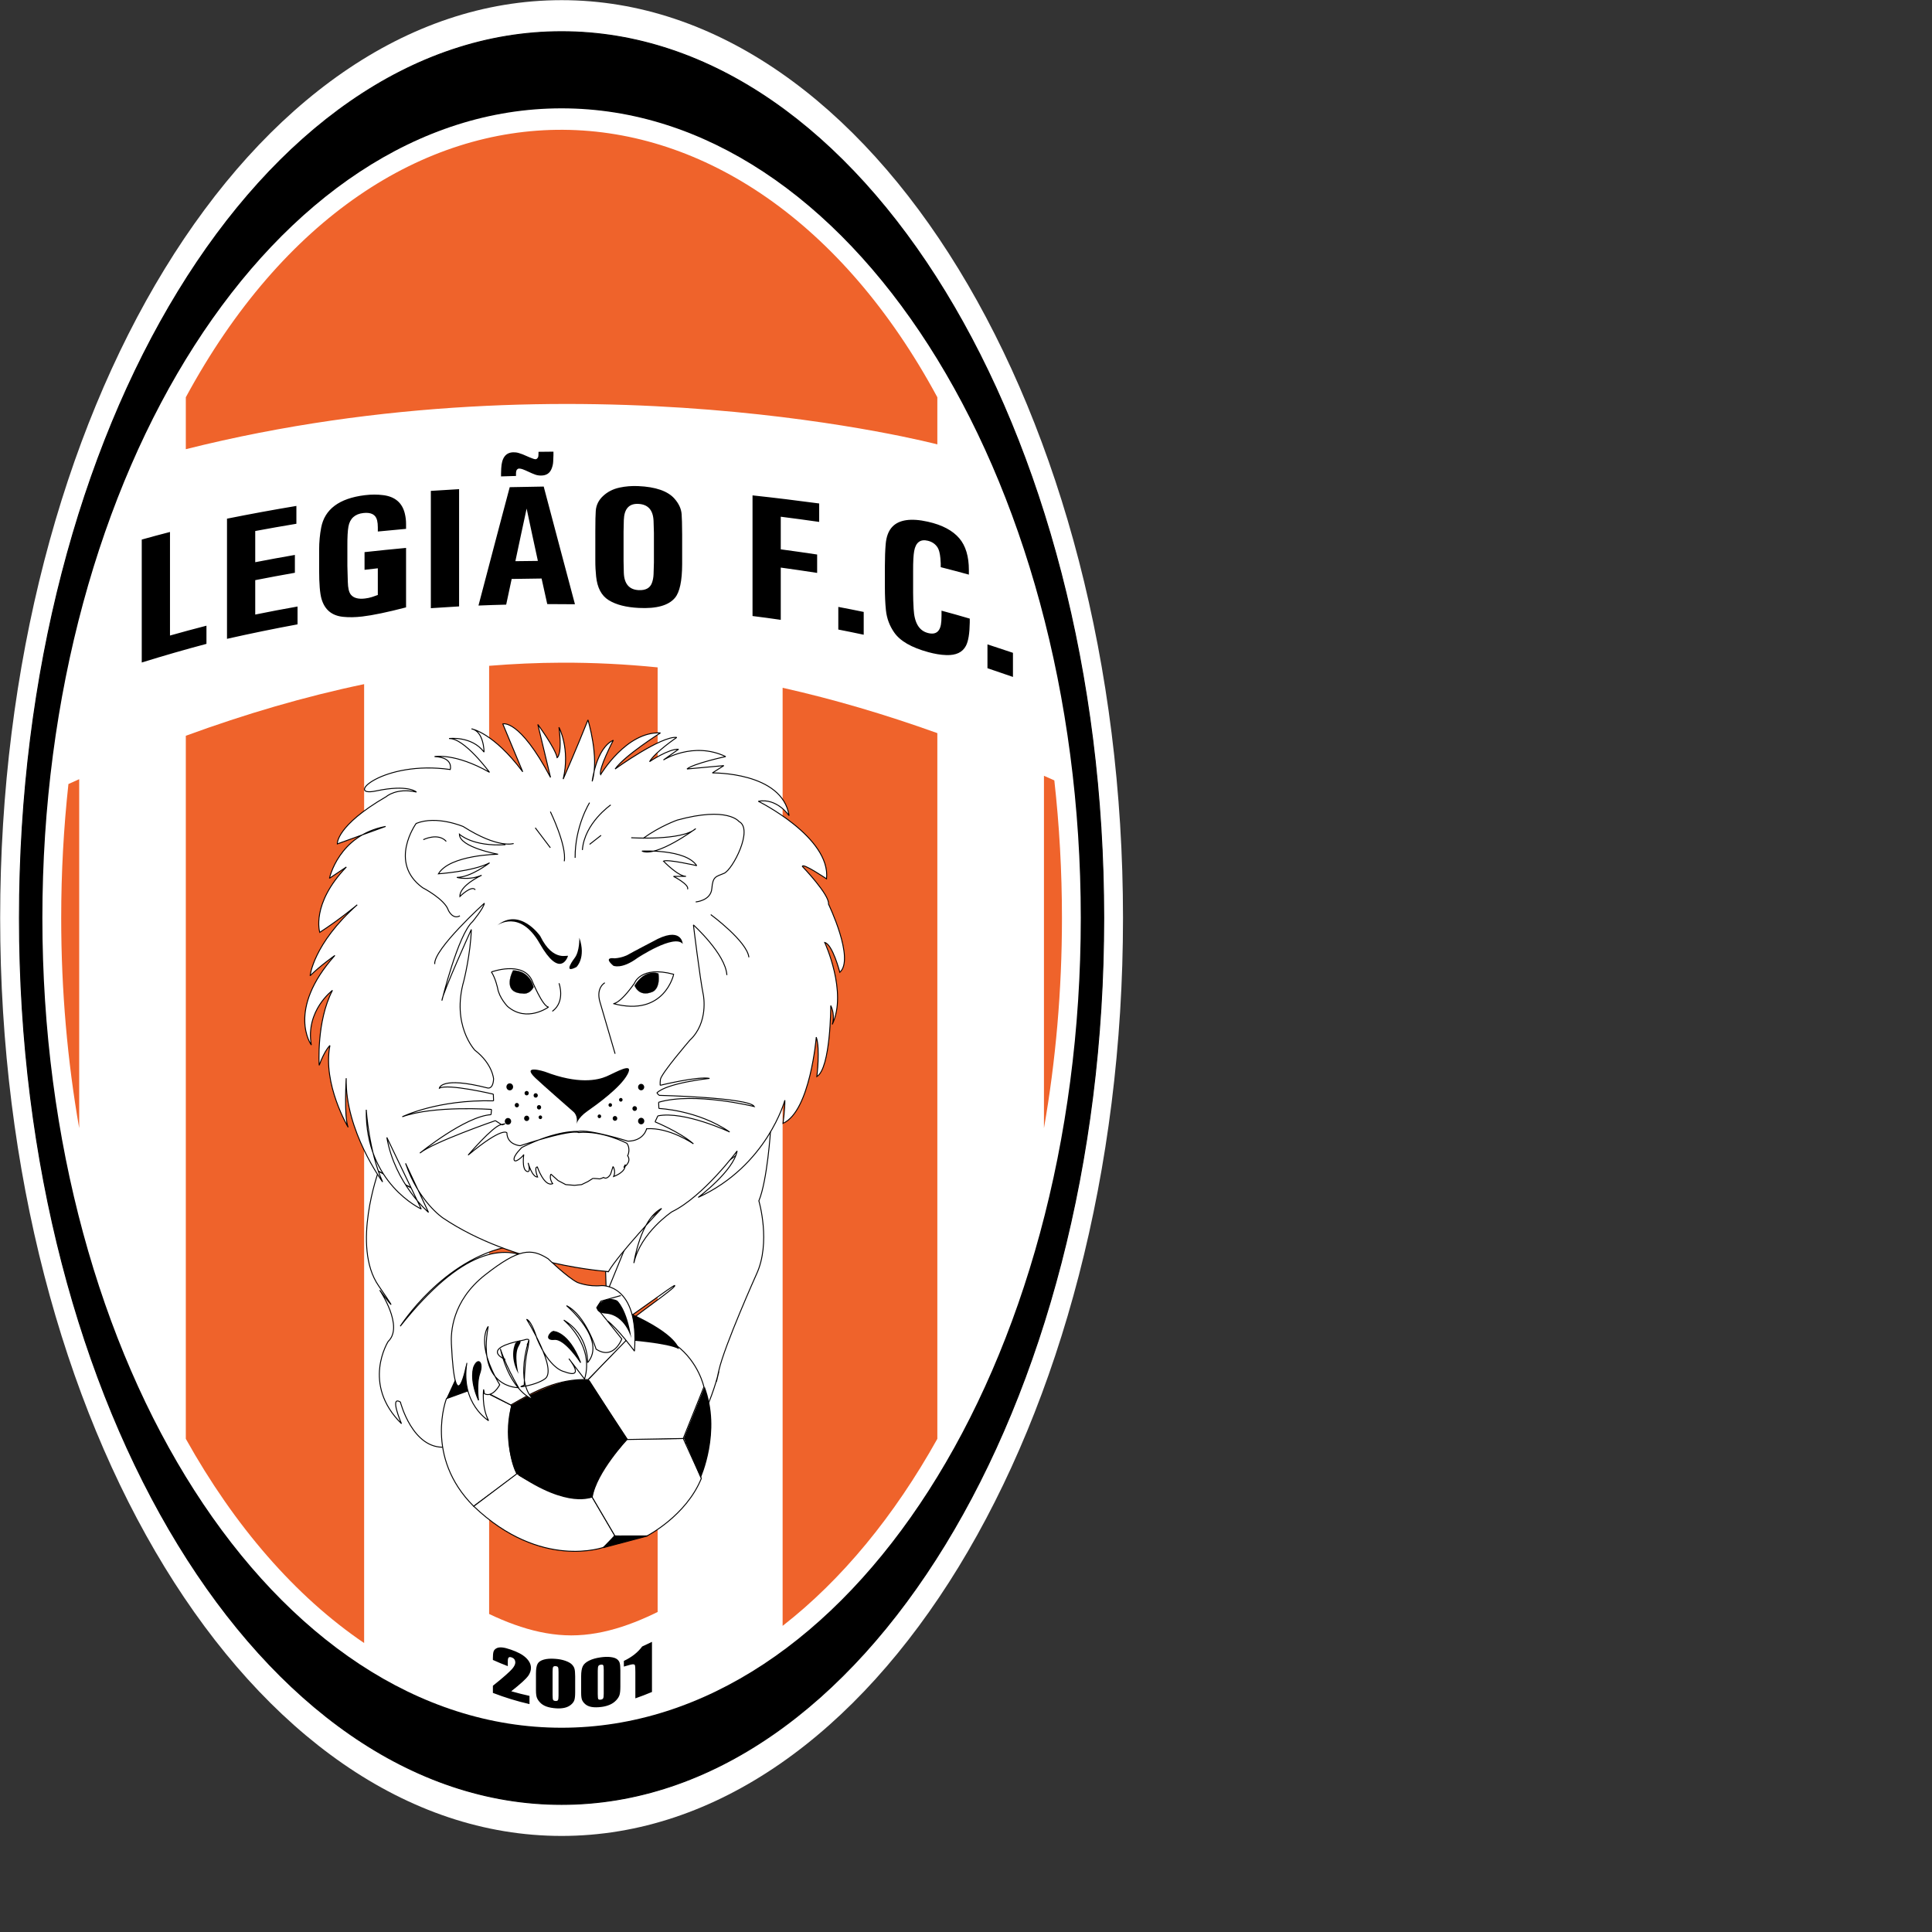 <?xml version="1.0" encoding="UTF-8" standalone="no"?>
<svg
   xmlns:dc="http://purl.org/dc/elements/1.1/"
   xmlns:cc="http://creativecommons.org/ns#"
   xmlns:rdf="http://www.w3.org/1999/02/22-rdf-syntax-ns#"
   xmlns:svg="http://www.w3.org/2000/svg"
   xmlns="http://www.w3.org/2000/svg"
   xmlns:sodipodi="http://sodipodi.sourceforge.net/DTD/sodipodi-0.dtd"
   xmlns:inkscape="http://www.inkscape.org/namespaces/inkscape"
   version="1.1"
   id="Layer_1"
   x="0px"
   y="0px"
   viewBox="0 0 1000 1000"
   xml:space="preserve"
   sodipodi:docname="Legiao F.svg"
   width="1000"
   height="1000"
   inkscape:version="1.0.1 (3bc2e813f5, 2020-09-07)"><rect x="0" y="0" width="1000" height="1000" fill="#333333" stroke="none"/><defs
   id="defs125" /><sodipodi:namedview
   pagecolor="#ffffff"
   bordercolor="#666666"
   borderopacity="1"
   objecttolerance="10"
   gridtolerance="10"
   guidetolerance="10"
   inkscape:pageopacity="0"
   inkscape:pageshadow="2"
   inkscape:window-width="1920"
   inkscape:window-height="1017"
   id="namedview123"
   showgrid="false"
   inkscape:zoom="1.1186869"
   inkscape:cx="306"
   inkscape:cy="396"
   inkscape:window-x="-8"
   inkscape:window-y="-8"
   inkscape:window-maximized="1"
   inkscape:current-layer="Layer_1" />
<g
   id="g1012"
   transform="matrix(2.259,0,0,2.259,-399.763,-420.09)"><g
     id="g120">
	<path
   style="clip-rule:evenodd;fill:#ffffff;fill-rule:evenodd"
   d="m 305.637,186 c 71.033,0 128.637,94.179 128.637,210.312 0,116.133 -57.604,210.312 -128.637,210.312 C 234.604,606.624 177,512.444 177,396.312 177,280.18 234.604,186 305.637,186 Z"
   id="path2" />
	<path
   style="clip-rule:evenodd;fill-rule:evenodd;stroke:#000000;stroke-width:0.216;stroke-miterlimit:2.613"
   d="m 305.637,193.221 c 68.594,0 124.22,90.946 124.22,203.091 0,112.145 -55.627,203.091 -124.22,203.091 -68.594,0 -124.221,-90.946 -124.221,-203.091 0,-112.145 55.627,-203.091 124.221,-203.091 z"
   id="path4" />
	<path
   style="clip-rule:evenodd;fill:#ffffff;fill-rule:evenodd"
   d="m 305.637,210.787 c 65.689,0 118.963,83.079 118.963,185.524 0,102.445 -53.274,185.524 -118.963,185.524 -65.69,0 -118.963,-83.079 -118.963,-185.524 0,-102.445 53.274,-185.524 118.963,-185.524 z"
   id="path6" />
	<path
   style="clip-rule:evenodd;fill:#ef632b;fill-rule:evenodd"
   d="m 418.539,364.773 c 1.147,10.242 1.748,20.78 1.748,31.539 0,16.67 -1.441,32.808 -4.123,48.138 v -80.73 c 0.792,0.349 1.584,0.699 2.375,1.053 z"
   id="path8" />
	<path
   style="clip-rule:evenodd;fill:#ef632b;fill-rule:evenodd"
   d="m 195.11,444.45 c -2.683,-15.328 -4.123,-31.467 -4.123,-48.138 0,-10.467 0.569,-20.725 1.656,-30.705 0.822,-0.374 1.644,-0.744 2.467,-1.111 z"
   id="path10" />
	<path
   style="clip-rule:evenodd;fill:#ef632b;fill-rule:evenodd"
   d="m 391.735,353.944 v 161.69 c -9.873,17.695 -21.908,32.323 -35.451,42.859 V 343.555 c 11.819,2.648 23.635,6.149 35.451,10.389 z"
   id="path12" />
	<path
   style="clip-rule:evenodd;fill:#ef632b;fill-rule:evenodd"
   d="M 260.396,562.426 C 244.641,551.743 230.71,535.65 219.539,515.634 V 354.547 c 13.617,-4.982 27.234,-8.984 40.857,-11.826 z"
   id="path14" />
	<path
   style="clip-rule:evenodd;fill:#ef632b;fill-rule:evenodd"
   d="m 327.646,338.879 v 234.846 c -7.123,2.186 -14.48,3.331 -22.008,3.331 -5.64,0 -11.182,-0.648 -16.603,-1.89 V 338.52 c 5.525,-0.455 11.05,-0.698 16.579,-0.719 7.347,-0.027 14.69,0.341 22.032,1.078 z"
   id="path16" />
	<path
   d="m 209.442,309.592 c 2.15,-0.604 4.3,-1.182 6.471,-1.74 0,3.958 0,7.911 0,11.868 0,3.953 0,7.911 0,11.863 2.779,-0.797 5.557,-1.526 8.356,-2.255 0,1.391 0,2.776 0,4.161 -4.949,1.312 -9.899,2.745 -14.827,4.271 0,-4.692 0,-9.384 0,-14.081 0,-4.693 0,-9.39 0,-14.087 z m 35.434,-7.707 c 0,1.364 0,2.724 0,4.088 -3.144,0.526 -6.288,1.068 -9.431,1.661 0,2.385 0,4.765 0,7.145 3.022,-0.599 6.044,-1.13 9.086,-1.667 0,1.364 0,2.729 0,4.088 -3.042,0.542 -6.064,1.089 -9.086,1.692 0,2.63 0,5.26 0,7.884 3.225,-0.666 6.449,-1.265 9.695,-1.843 0,1.364 0,2.728 0,4.088 -5.395,0.995 -10.79,2.104 -16.165,3.317 0,-4.588 0,-9.176 0,-13.764 0,-4.588 0,-9.175 0,-13.768 5.292,-1.062 10.586,-2.036 15.901,-2.921 z m 18.659,4.921 c 0,-0.594 -0.05,-1.133 -0.163,-1.609 -0.313,-1.329 -1.379,-1.888 -3.164,-1.687 -1.906,0.215 -3.076,1.253 -3.408,3.108 -0.175,0.982 -0.254,2.453 -0.243,4.416 0.008,1.536 0,3.073 0,4.604 0.02,1.224 0.073,2.442 0.102,3.661 0.033,1.406 0.258,2.38 0.709,2.927 0.622,0.754 1.685,1.046 3.184,0.874 0.548,-0.062 1.121,-0.172 1.663,-0.349 0.432,-0.141 0.873,-0.307 1.318,-0.463 0,-2.036 0,-4.073 0,-6.114 -1.015,0.115 -2.029,0.234 -3.042,0.349 0,-1.349 0,-2.697 0,-4.052 3.164,-0.359 6.328,-0.666 9.513,-0.968 0,2.271 0,4.546 0,6.812 0,2.271 0,4.541 0,6.811 -4.3,1.125 -7.648,1.813 -10.02,2.093 -1.623,0.193 -3.082,0.212 -4.421,0.073 -2.574,-0.267 -4.202,-1.629 -4.928,-4.103 -0.368,-1.254 -0.548,-3.473 -0.548,-6.629 0,-1.541 0,-3.088 0,-4.634 0,-1.807 0.166,-3.49 0.467,-5.072 0.794,-4.182 4.095,-6.707 9.979,-7.431 1.518,-0.186 2.92,-0.182 4.259,-0.01 2.676,0.344 4.332,1.742 4.929,4.213 0.193,0.8 0.284,1.583 0.284,2.36 0,0.385 0,0.765 0,1.151 -2.17,0.198 -4.32,0.406 -6.47,0.609 0,-0.315 0,-0.628 0,-0.94 z m 18.619,-8.765 c 0,4.478 0,8.958 0,13.436 0,4.478 0,8.952 0,13.43 -2.17,0.135 -4.32,0.266 -6.471,0.406 0,-4.478 0,-8.957 0,-13.436 0,-4.478 0,-8.962 0,-13.44 2.15,-0.135 4.301,-0.266 6.471,-0.396 z m 12.048,20.575 v 0 c -0.426,1.964 -0.852,3.921 -1.258,5.885 -2.13,0.057 -4.239,0.114 -6.349,0.208 1.177,-4.531 2.394,-9.056 3.57,-13.571 1.175,-4.51 2.393,-9.03 3.59,-13.551 2.596,-0.057 5.192,-0.099 7.788,-0.141 1.177,4.489 2.394,8.978 3.57,13.467 1.176,4.488 2.394,8.983 3.59,13.498 -2.13,-0.021 -4.239,-0.026 -6.348,-0.036 -0.446,-1.953 -0.872,-3.906 -1.298,-5.859 v 0 c -2.292,0.033 -4.584,0.059 -6.855,0.1 z m 6.003,-4.134 v -0.006 c -0.447,-1.994 -0.872,-3.994 -1.298,-5.994 -0.426,-1.994 -0.852,-3.994 -1.278,-5.988 v 0 c -0.446,2.01 -0.872,4.021 -1.298,6.03 -0.425,2.005 -0.852,4.01 -1.278,6.015 0,0.005 0,0.005 0,0.005 1.704,-0.021 3.428,-0.042 5.152,-0.062 z m -8.438,-20.044 c 0,-0.38 0.024,-0.76 0.041,-1.145 0.105,-2.406 1.014,-3.643 2.737,-3.698 0.405,-0.012 0.837,0.032 1.278,0.167 0.29,0.089 0.589,0.203 0.893,0.302 0.507,0.229 1.014,0.448 1.541,0.666 0.223,0.089 0.45,0.168 0.67,0.261 0.288,0.121 0.547,0.19 0.71,0.192 0.122,0.002 0.232,-0.014 0.325,-0.104 0.069,-0.066 0.152,-0.143 0.223,-0.234 0.092,-0.118 0.13,-0.291 0.142,-0.495 0.008,-0.151 0,-0.302 0.02,-0.459 0,-0.13 0,-0.265 0,-0.406 1.136,-0.02 2.272,-0.025 3.428,-0.036 0,0.271 0,0.541 0,0.807 -0.02,0.49 -0.042,0.985 -0.061,1.474 -0.022,0.578 -0.164,1.122 -0.366,1.63 -0.405,1.018 -1.176,1.548 -2.373,1.562 -0.466,0.005 -0.936,-0.055 -1.359,-0.208 -0.267,-0.096 -0.527,-0.208 -0.791,-0.312 -0.487,-0.219 -0.973,-0.443 -1.46,-0.662 -0.244,-0.094 -0.46,-0.198 -0.69,-0.276 -0.278,-0.094 -0.548,-0.138 -0.73,-0.14 -0.142,-0.002 -0.25,0.021 -0.345,0.083 -0.088,0.058 -0.162,0.136 -0.223,0.198 -0.081,0.141 -0.131,0.306 -0.162,0.494 -0.029,0.181 -0.021,0.36 -0.021,0.537 0,0.131 0,0.255 0,0.38 -1.156,0.031 -2.291,0.068 -3.427,0.104 0,-0.224 0,-0.453 0,-0.682 z m 21.601,13.175 c 0,-2.26 0.041,-3.791 0.101,-4.609 0.101,-1.353 0.679,-2.465 1.663,-3.385 1.023,-0.955 2.272,-1.61 3.793,-1.937 1.358,-0.292 2.779,-0.405 4.239,-0.344 4.036,0.168 6.815,1.151 8.336,2.874 0.993,1.126 1.545,2.302 1.642,3.541 0.065,0.833 0.112,2.381 0.122,4.672 0.01,2.275 0.007,4.547 0,6.817 -0.012,3.812 -0.56,6.381 -1.623,7.671 -1.471,1.786 -4.259,2.549 -8.315,2.343 -2.9,-0.147 -5.195,-0.722 -6.896,-1.781 -1.684,-1.049 -2.613,-2.856 -2.88,-5.432 -0.118,-1.138 -0.19,-2.369 -0.183,-3.682 0.013,-2.248 10e-4,-4.498 10e-4,-6.748 z m 6.47,6.906 c 0.02,0.895 0.03,1.802 0.061,2.697 0.089,2.541 1.257,3.87 3.427,3.963 1.581,0.068 2.574,-0.485 3.002,-1.63 0.221,-0.59 0.357,-1.266 0.385,-2.026 0.033,-0.895 0.041,-1.796 0.081,-2.697 0,-2.25 0,-4.494 0,-6.744 -0.04,-0.906 -0.05,-1.808 -0.081,-2.713 -0.09,-2.552 -1.278,-3.854 -3.509,-3.953 -2.11,-0.093 -3.216,1.13 -3.305,3.687 -0.031,0.901 -0.041,1.797 -0.061,2.692 0,2.244 0,4.484 0,6.724 z m 44.823,-13.197 c 0,1.412 0,2.817 0,4.224 -2.941,-0.417 -5.882,-0.823 -8.803,-1.188 0,2.494 0,4.984 0,7.473 2.779,0.365 5.558,0.776 8.336,1.188 0,1.401 0,2.807 0,4.213 -2.779,-0.422 -5.557,-0.849 -8.336,-1.219 0,1.994 0,3.994 0,5.989 0,1.995 0,3.989 0,5.983 -2.17,-0.312 -4.319,-0.614 -6.469,-0.875 0,-4.609 0,-9.212 0,-13.821 0,-4.603 0,-9.212 0,-13.821 5.09,0.547 10.181,1.167 15.272,1.854 z m 10.202,24.851 c 0,1.744 0,3.484 0,5.223 -1.947,-0.412 -3.894,-0.818 -5.821,-1.188 0,-1.729 0,-3.452 0,-5.187 1.927,0.361 3.874,0.75 5.821,1.152 z m 24.298,2.478 c -0.041,2.463 -0.32,4.215 -0.872,5.275 -0.785,1.507 -2.271,2.199 -4.462,2.135 -1.358,-0.039 -2.731,-0.283 -4.158,-0.672 -3.887,-1.058 -6.465,-2.552 -7.828,-4.52 -1.049,-1.515 -1.686,-3.187 -1.886,-5.067 -0.164,-1.541 -0.243,-3.323 -0.243,-5.354 0,-1.568 0,-3.141 0,-4.708 0,-1.988 0.067,-3.671 0.182,-5.061 0.148,-1.791 0.664,-3.133 1.562,-4.057 1.516,-1.56 4.209,-1.996 8.113,-1.12 3.295,0.738 5.683,2.024 7.199,3.801 1.464,1.716 2.191,4.161 2.191,7.26 0,0.355 0,0.713 0,1.062 -2.15,-0.598 -4.3,-1.156 -6.449,-1.708 0,-0.287 0,-0.578 0,-0.865 -0.041,-0.406 -0.045,-0.809 -0.081,-1.203 -0.105,-1.131 -0.324,-1.943 -0.629,-2.426 -0.486,-0.771 -1.212,-1.304 -2.231,-1.558 -1.719,-0.428 -2.786,0.374 -3.144,2.36 -0.169,0.936 -0.254,2.457 -0.243,4.572 0.008,1.655 0.012,3.307 0,4.957 -0.008,1.156 0.048,2.41 0.121,3.76 0.17,3.134 1.227,4.931 3.224,5.473 1.937,0.525 2.986,-0.358 3.124,-2.76 0.023,-0.421 0.02,-0.833 0.04,-1.249 0,-0.365 0,-0.729 0,-1.094 2.15,0.578 4.3,1.177 6.47,1.822 0,0.321 0,0.633 0,0.945 z m 9.898,6.89 c 0,1.843 0,3.687 0,5.525 -1.948,-0.672 -3.895,-1.338 -5.841,-1.999 0,-1.823 0,-3.641 0,-5.463 1.946,0.645 3.893,1.291 5.841,1.937 z"
   id="path18" />
	<path
   style="clip-rule:evenodd;fill:#ffffff;fill-rule:evenodd;stroke:#000000;stroke-width:0.216;stroke-miterlimit:2.613"
   d="m 263.692,454.34 c 0,0 -6.228,17.166 0.002,26.202 6.23,9.036 0.278,1.037 0.278,1.037 0,0 5.596,8.298 1.934,11.744 0,0 -6.173,9.744 3.048,18.845 0,0 -2.835,-6.563 -0.251,-4.956 0,0 2.769,10.864 10.231,10.329 0,0 10.599,-33.472 28.731,-31.275 0,0 -10.602,-32.279 -38.991,3.571 0,0 9.88,-15.478 25.191,-18.33 15.311,-2.852 1.105,-1.419 1.105,-1.419 z"
   id="path20" />
	
		<line
   style="fill:none;stroke:#000000;stroke-width:0.216;stroke-miterlimit:2.613"
   x1="294.97"
   y1="470.088"
   x2="263.692"
   y2="454.34"
   id="line22" />
	<path
   style="clip-rule:evenodd;fill:#ffffff;fill-rule:evenodd;stroke:#000000;stroke-width:0.216;stroke-miterlimit:2.613"
   d="m 353.524,444.959 c 0,0 -0.742,11.496 -2.684,16.153 0,0 2.833,9.532 -0.555,16.819 0,0 -7.31,16.301 -8.599,21.994 -1.289,5.693 0,0.259 0,0.259 0,0 -3.745,16.43 -12.76,20.7 0,0 4.571,-14.019 -7.695,-31.946 -0.357,-0.522 10.721,-7.904 10.334,-8.435 -0.177,-0.243 -10.838,7.767 -11.022,7.522 -1.361,-1.809 -2.905,-3.667 -4.654,-5.567 l -0.317,-9.949 z"
   id="path24" />
	<path
   style="fill:none;stroke:#000000;stroke-width:0.216;stroke-miterlimit:2.613"
   d="m 315.89,482.459 5.964,-14.619 7.767,-7.892 m -10e-4,0 c 0,0 5.409,-3.105 7.628,-4.528 2.219,-1.423 7.074,-4.657 7.074,-4.657 m 0,-10e-4 6.619,-4.196 2.583,-1.607"
   id="path26" />
	<path
   style="clip-rule:evenodd;fill:#ffffff;fill-rule:evenodd;stroke:#000000;stroke-width:0.216;stroke-miterlimit:2.613"
   d="m 278.465,465.04 c 0,0 -5.598,-3.726 -8.575,-12.523 l 5.257,11.232 c 0,0 -7.703,-6.542 -9.548,-17.168 l 7.886,16.395 c 0,0 -12.887,-5.871 -12.601,-22.738 0,0 0.602,9.514 3.745,16.537 0,0 -8.625,-11.718 -8.338,-23.766 0,0 -0.542,8.84 0.446,11.247 0,0 -5.9,-9.908 -4.178,-18.743 0,0 -1.193,1.058 -2.462,4.545 0,0 -0.683,-9.998 3.042,-17.178 0,0 -6.23,4.648 -4.84,12.523 0,0 -5.814,-7.956 5.394,-20.522 0,0 -3.324,2.326 -5.673,4.652 0,0 0.694,-7.27 10.797,-16.26 0,0 -3.733,3.161 -8.583,6.322 0,0 -2.073,-6.464 6.092,-14.979 l -3.874,2.589 c 0,0 2.095,-9.866 12.869,-11.883 l -11.071,4.005 c 0,0 -0.38,-4.121 11.226,-10.841 0,0 2.327,-2.083 6.904,-1.041 0,0 -1.881,-1.818 -9.272,-0.254 -7.39,1.563 1.53,-7.098 17.018,-4.91 0,0 0.861,-2.764 -3.594,-2.965 0,0 4.669,-0.888 12.593,3.605 0,0 -5.807,-7.916 -9.275,-7.735 0,0 5.17,-0.674 8.027,3.101 0,0 -0.014,-4.793 -2.884,-5.329 0,0 4.965,0.806 11.743,9.842 l -4.568,-10.965 c 0,0 3.742,-1.303 10.934,12.256 l -2.909,-12.137 c 0,0 3.969,5.388 4.43,7.613 0,0 1.226,-0.622 0.413,-6.963 0,0 2.624,4.899 0.968,11.872 0,0 3.087,-7.032 5.676,-13.559 0,0 2.636,8.528 0.971,14.078 0,0 0.891,-7.611 4.842,-9.423 0,0 -3.454,6.59 -2.908,7.878 0,0 5.906,-9.955 13.702,-9.554 0,0 -8.181,5.149 -10.382,8.263 0,0 10.633,-7.664 14.119,-7.228 0,0 -5.033,3.424 -6.228,5.544 0,0 4.436,-2.979 6.643,-2.839 l -3.463,2.459 c 0,0 6.773,-4.333 14.259,-0.782 0,0 -7.413,1.606 -8.861,2.846 l 8.443,-0.773 -2.63,1.678 c 0,0 16.024,-0.283 17.584,9.799 0,0 -2.745,-4.109 -7.05,-3.305 0,0 16.614,8.231 15.626,17.77 0,0 -5.539,-3.745 -5.539,-2.841 0,0 6.299,6.555 5.987,8.631 0,0 6.053,12.531 2.596,15.636 0,0 -1.662,-6.457 -3.461,-6.841 0,0 5.257,11.358 1.726,18.781 0,0 0.758,-1.961 -0.339,-4.327 0,0 -0.004,14.331 -3.189,16.273 0,0 0.796,-6.394 -0.135,-9.036 0,0 -1.38,16.975 -7.613,19.75 0,0 0.461,-3.46 0.415,-5.295 0,0 -4.064,15.031 -19.85,22.26 0,0 8.076,-6.024 8.917,-10.642 0,0 -7.755,10.454 -14.947,13.941 0,0 -7.189,4.777 -8.715,11.75 0,0 1.431,-9.997 6.366,-12.522 0,0 -9.971,10.586 -12.181,14.459 -0.002,-0.002 -21.595,-1.293 -37.92,-12.265 z"
   id="path28" />
	<path
   style="fill:none;stroke:#000000;stroke-width:0.216;stroke-miterlimit:2.613"
   d="m 303.067,371.938 c 0,0 3.8,7.788 3.184,11.364 m 2.487,-0.783 c -0.054,-7.304 3.32,-12.645 3.32,-12.645 m 4.844,0.519 c 0,0 -6.037,4.169 -6.5,10.327 m -10.795,-5.086 3.459,4.568 m 11.623,-2.836 -2.631,2.063 m -17.406,-0.197 c 0,0 -3.459,1.258 -11.549,-3.883 0,0 -6.097,-2.625 -10.788,-0.711 0,0 -6.449,8.914 1.466,14.711 0,0 5.1,2.625 5.921,5.195 0,0 0.997,2.188 2.638,1.258 m -8.384,-17.446 c 0,0 3.365,-1.681 5.259,0.39 m 13.561,0.759 c -7.563,0.492 -10.553,-2.406 -10.553,-2.406 0,3.008 8.853,4.594 8.853,4.594 0,0 -11.022,0.109 -13.66,4.484 0,0 7.973,-0.547 11.726,-2.516 0,0 -4.28,3.336 -7.504,3.336 0,0 2.756,0.766 5.687,-0.492 0,0 -5.1,2.352 -4.983,4.867 0,0 2.699,-2.677 3.519,-1.53 m 35.735,-11.933 c 0,0 11.633,0.743 14.787,-2.089 0,0 -8.924,6.629 -12.324,5.152 0,0 9.967,-0.547 12.546,3.336 0,0 -6.625,-1.531 -7.621,-1.039 0,0 3.341,3.487 5.159,3.487 m 0,-10e-4 h -2.873 m 0,0 c 0,0 3.752,1.928 3.224,2.966 m 1.877,2.899 c 0,0 3.459,-0.26 3.694,-3.062 0.234,-2.803 0.87,-2.685 2.814,-3.5 1.944,-0.816 6.794,-10.142 3.401,-11.867 0,0 -2.58,-3.5 -14.129,-0.328 0,0 -3.928,1.367 -7.856,4.211 m 15.525,17.445 c 0,0 8.325,6.125 8.736,9.789 m -71.982,1.549 c -0.293,-3.39 11.374,-13.945 11.374,-13.945 -0.117,1.094 -2.697,4.211 -2.697,4.211 -3.342,2.953 -7.035,18.102 -7.035,18.102 0.117,-1.695 6.742,-16.297 6.742,-16.297 -0.176,5.633 -1.7,11.703 -1.7,11.703 -2.931,10.227 2.521,15.969 2.521,15.969 4.045,3.117 4.28,6.563 4.28,6.563 -0.117,2.516 -1.407,2.078 -1.407,2.078 -10.664,-2.733 -11.022,0.055 -11.022,0.055 1.993,-1.094 12.37,1.367 12.37,1.367 m -10e-4,-0.001 0.059,1.531 m 0,0 c -12.898,-0.328 -20.914,3.65 -20.914,3.65 7.227,-2.638 20.445,-1.681 20.445,-1.681 m 0,0 -0.117,1.203 m 0,0 c -5.863,0.328 -16.299,8.805 -16.299,8.805 3.049,-2.516 17.295,-7.438 17.295,-7.438 m 10e-4,0 1.524,0.984 m 0,10e-4 c 0,0 1.642,-0.547 -0.293,-0.055 -1.935,0.492 -7.47,6.964 -7.47,6.964 8.008,-6.654 8.877,-5.104 8.877,-5.104 0.059,2.789 3.048,2.953 3.048,2.953 12.253,-3.992 13.401,-3.013 13.401,-3.013 5.427,-0.497 11.047,2.466 11.047,2.466 0.939,1.367 0.176,2.844 0.176,2.844 0.997,1.477 -0.879,2.68 -0.879,2.68 0,0 0.586,-1.312 0.234,0 -0.352,1.312 -2.554,2.078 -2.554,2.078 0.552,-1.202 -0.143,-2.297 -0.143,-2.297 m 0,0 -0.586,1.805 m 0,-0.001 c -0.88,1.367 -1.583,0.711 -1.583,0.711 0,0 -0.821,0.383 -0.997,0.328 -0.176,-0.055 -1.466,-0.109 -1.466,-0.109 m 10e-4,0 -1.114,0.711 -1.466,0.711 -1.641,0.164 -1.993,-0.164 -1.759,-0.93 -1.642,-1.477 m -10e-4,0 c -0.469,1.039 0.41,2.188 0.41,2.188 -1.935,0.82 -3.518,-3.828 -3.518,-3.828 -0.821,0 0.06,2.319 0.06,2.319 -1.288,0.022 -2.17,-3.248 -2.17,-3.248 0,0 0.788,2.472 -0.352,1.914 -1.14,-0.558 -0.645,-3.828 -0.645,-3.828 -0.26,0.518 -2.11,2.133 -2.228,1.149 -0.117,-0.984 1.818,-2.789 1.818,-2.789 8.091,-4.047 12.849,-3.655 12.849,-3.655 2.471,-0.592 11.423,2.233 11.423,2.233 3.694,-0.055 4.28,-2.844 4.28,-2.844 5.218,-0.383 10.732,3.452 10.732,3.452 -3.045,-2.673 -8.797,-5.038 -8.797,-5.038 m 0,-0.001 0.645,-1.367 m 0,0 c 6.038,-1.203 16.453,3.692 16.453,3.692 -7.349,-5.058 -16.219,-5.387 -16.219,-5.387 m 0.001,-0.001 -0.059,-1.422 m 0,10e-4 c 8.214,-2.422 21.927,0.984 21.927,0.984 -1.173,-2.078 -21.809,-2.57 -21.809,-2.57 m -10e-4,0 -0.528,-0.547 m 0,-0.001 c 2.286,-2.297 12.077,-3.336 12.077,-3.336 -2.58,-0.547 -11.315,1.586 -11.315,1.586 m 0,0.001 v -0.656 l 0.058,-0.711 m 0.001,-10e-4 c 0.293,-1.477 6.742,-8.969 6.742,-8.969 4.338,-4.047 3.107,-10.282 3.107,-10.282 -0.821,-4.047 -2.286,-16.133 -2.286,-16.133 0,0 7.379,6.671 7.666,11.49"
   id="path30" />
	<path
   style="clip-rule:evenodd;fill-rule:evenodd"
   d="m 290.898,397.985 c 0,0 5.179,-3.814 9.735,4.177 4.556,7.991 6.316,3.344 6.464,2.87 0.148,-0.474 -3.326,1.622 -6.355,-4.601 0,0 -4.626,-6.659 -9.844,-2.446 z"
   id="path32" />
	<path
   style="clip-rule:evenodd;fill-rule:evenodd"
   d="m 309.706,400.818 c 0,0 0.104,3.113 -1.077,4.644 0,0 -2.972,3.856 0.416,2.076 -0.001,0 2.257,-2.107 0.661,-6.72 z"
   id="path34" />
	<path
   style="clip-rule:evenodd;fill-rule:evenodd"
   d="m 320.667,404.812 c 0,0 -1.264,0.64 -2.891,0.729 0,0 -2.775,-0.446 -0.287,1.695 0,0 1.883,0.914 5.534,-1.774 0,0 8.4,-5.561 10.378,-3.232 0,0 -0.23,-4.328 -6.923,-0.509 10e-4,10e-4 -4.546,2.362 -5.811,3.091 z"
   id="path36" />
	<path
   style="fill:none;stroke:#000000;stroke-width:0.216;stroke-miterlimit:2.613"
   d="m 289.553,408.665 c 0,0 7.08,-2.588 9.249,1.839 0,0 2.519,6.192 3.858,6.192 0,0 -4.975,3.659 -9.391,-0.124 0,0 -1.899,-1.928 -2.281,-4.16 0,0 -0.478,-2.32 -1.435,-3.747"
   id="path38" />
	<path
   style="clip-rule:evenodd;fill-rule:evenodd"
   d="m 294.528,408.307 c 0,0 -2.781,5.129 2.197,5.286 0,0 1.444,0.388 2.493,-1.423 10e-4,10e-4 -0.671,-3.773 -4.69,-3.863 z"
   id="path40" />
	<path
   d="m 294.541,408.33 c -0.142,0.268 -2.627,5.089 2.185,5.241 h 0.003 l 0.002,10e-4 c 0.004,10e-4 1.424,0.382 2.464,-1.406 -0.036,-0.188 -0.766,-3.741 -4.654,-3.836 z m 2.181,5.286 c -5.011,-0.16 -2.221,-5.304 -2.213,-5.319 l 0.007,-0.012 h 0.014 c 4.037,0.09 4.71,3.87 4.712,3.881 l 0.002,0.008 -0.004,0.007 c -1.042,1.795 -2.466,1.448 -2.518,1.435 z"
   id="path42" />
	<path
   style="fill:none;stroke:#000000;stroke-width:0.216;stroke-miterlimit:2.613"
   d="m 305.052,411.253 c 0,0 1.531,4.194 -1.531,6.425 m 12.027,-6.534 c 0,0 -2.077,1.09 -1.121,4.392 m 10e-4,0 3.473,11.871 m -0.417,-11.496 c 0,0 1.358,0.277 4.843,-4.645 0,0 1.403,-4.113 8.998,-2.064 0,10e-4 -2.078,9.851 -13.841,6.709"
   id="path44" />
	<path
   style="clip-rule:evenodd;fill-rule:evenodd"
   d="m 322.369,411.788 c 0,0 0.956,2.766 4.112,1.42 0,0 1.819,-0.617 1.341,-4.186 0,-10e-4 -2.965,-1.25 -5.453,2.766 z"
   id="path46" />
	<path
   d="m 322.394,411.791 c 0.065,0.177 1.05,2.689 4.079,1.396 h 10e-4 c 0.005,-0.002 1.797,-0.609 1.328,-4.149 -0.206,-0.081 -3.02,-1.094 -5.408,2.753 z m 4.096,1.437 c -3.178,1.356 -4.139,-1.425 -4.142,-1.433 l -0.003,-0.01 0.006,-0.009 c 2.498,-4.032 5.472,-2.779 5.48,-2.776 l 0.012,0.005 0.002,0.013 c 0.476,3.562 -1.324,4.199 -1.355,4.21 z"
   id="path48" />
	<path
   style="clip-rule:evenodd;fill-rule:evenodd"
   d="m 299.631,432.961 c 1.574,1.505 8.718,7.745 8.718,7.745 0,0 1.144,0.859 0.694,2.838 0,0 0.275,-1.416 2.49,-2.968 2.216,-1.552 7.583,-5.405 9.21,-8.44 1.626,-3.034 -2.712,-0.448 -4.784,0.446 -2.072,0.894 -6.506,1.874 -14.16,-1.071 0,0 -5.549,-1.785 -2.168,1.45 z"
   id="path50" />
	<path
   style="clip-rule:evenodd;fill-rule:evenodd"
   d="m 294.528,434.991 c 0,0.444 -0.343,0.803 -0.765,0.803 -0.423,0 -0.765,-0.36 -0.765,-0.803 0,-0.444 0.342,-0.803 0.765,-0.803 0.422,0 0.765,0.359 0.765,0.803 z"
   id="path52" />
	<path
   style="clip-rule:evenodd;fill-rule:evenodd"
   d="m 298.122,436.438 c 0,0.28 -0.217,0.507 -0.484,0.507 -0.267,0 -0.484,-0.227 -0.484,-0.507 0,-0.28 0.217,-0.508 0.484,-0.508 0.268,0 0.484,0.227 0.484,0.508 z"
   id="path54" />
	<path
   style="clip-rule:evenodd;fill-rule:evenodd"
   d="m 300.194,436.956 c 0,0.28 -0.217,0.508 -0.484,0.508 -0.267,0 -0.484,-0.227 -0.484,-0.508 0,-0.28 0.217,-0.507 0.484,-0.507 0.268,0 0.484,0.227 0.484,0.507 z"
   id="path56" />
	<path
   style="clip-rule:evenodd;fill-rule:evenodd"
   d="m 300.956,439.674 c 0,0.28 -0.217,0.507 -0.484,0.507 -0.267,0 -0.484,-0.227 -0.484,-0.507 0,-0.281 0.217,-0.508 0.484,-0.508 0.267,0 0.484,0.227 0.484,0.508 z"
   id="path58" />
	<path
   style="clip-rule:evenodd;fill-rule:evenodd"
   d="m 295.873,439.185 c 0,0.28 -0.217,0.508 -0.484,0.508 -0.267,0 -0.484,-0.227 -0.484,-0.508 0,-0.28 0.217,-0.507 0.484,-0.507 0.267,0 0.484,0.227 0.484,0.507 z"
   id="path60" />
	<path
   style="clip-rule:evenodd;fill-rule:evenodd"
   d="m 294.082,442.889 c 0,0.421 -0.325,0.761 -0.726,0.761 -0.401,0 -0.725,-0.341 -0.725,-0.761 0,-0.42 0.325,-0.761 0.725,-0.761 0.401,0 0.726,0.341 0.726,0.761 z"
   id="path62" />
	<path
   style="clip-rule:evenodd;fill-rule:evenodd"
   d="m 298.229,442.207 c 0,0.342 -0.264,0.619 -0.59,0.619 -0.325,0 -0.589,-0.277 -0.589,-0.619 0,-0.342 0.264,-0.619 0.589,-0.619 0.326,10e-4 0.59,0.278 0.59,0.619 z"
   id="path64" />
	<path
   style="clip-rule:evenodd;fill-rule:evenodd"
   d="m 301.183,441.962 c 0,0.235 -0.181,0.425 -0.405,0.425 -0.224,0 -0.405,-0.19 -0.405,-0.425 0,-0.235 0.182,-0.425 0.405,-0.425 0.224,0 0.405,0.19 0.405,0.425 z"
   id="path66" />
	<path
   style="clip-rule:evenodd;fill-rule:evenodd"
   d="m 314.707,441.739 c 0,0.235 -0.181,0.425 -0.405,0.425 -0.224,0 -0.405,-0.19 -0.405,-0.425 0,-0.235 0.182,-0.425 0.405,-0.425 0.224,0 0.405,0.19 0.405,0.425 z"
   id="path68" />
	<path
   style="clip-rule:evenodd;fill-rule:evenodd"
   d="m 317.197,439.152 c 0,0.235 -0.181,0.425 -0.405,0.425 -0.224,0 -0.405,-0.19 -0.405,-0.425 0,-0.235 0.181,-0.426 0.405,-0.426 0.224,10e-4 0.405,0.191 0.405,0.426 z"
   id="path70" />
	<path
   style="clip-rule:evenodd;fill-rule:evenodd"
   d="m 319.617,437.957 c 0,0.235 -0.181,0.425 -0.405,0.425 -0.224,0 -0.405,-0.19 -0.405,-0.425 0,-0.235 0.181,-0.425 0.405,-0.425 0.224,-10e-4 0.405,0.19 0.405,0.425 z"
   id="path72" />
	<path
   style="clip-rule:evenodd;fill-rule:evenodd"
   d="m 324.569,435.044 c 0,0.407 -0.314,0.736 -0.701,0.736 -0.388,0 -0.701,-0.329 -0.701,-0.736 0,-0.406 0.314,-0.736 0.701,-0.736 0.387,0 0.701,0.33 0.701,0.736 z"
   id="path74" />
	<path
   style="clip-rule:evenodd;fill-rule:evenodd"
   d="m 322.917,439.959 c 0,0.305 -0.236,0.552 -0.526,0.552 -0.291,0 -0.526,-0.247 -0.526,-0.552 0,-0.305 0.236,-0.552 0.526,-0.552 0.291,0 0.526,0.247 0.526,0.552 z"
   id="path76" />
	<path
   style="clip-rule:evenodd;fill-rule:evenodd"
   d="m 318.398,442.22 c 0,0.305 -0.236,0.552 -0.526,0.552 -0.29,0 -0.526,-0.247 -0.526,-0.552 0,-0.305 0.236,-0.552 0.526,-0.552 0.291,0 0.526,0.247 0.526,0.552 z"
   id="path78" />
	<path
   style="clip-rule:evenodd;fill-rule:evenodd"
   d="m 324.588,442.827 c 0,0.412 -0.319,0.747 -0.712,0.747 -0.393,0 -0.712,-0.334 -0.712,-0.747 0,-0.413 0.319,-0.747 0.712,-0.747 0.393,0 0.712,0.334 0.712,0.747 z"
   id="path80" />
	<polygon
   style="clip-rule:evenodd;fill-rule:evenodd"
   points="286.378,503.976 288.369,498.394 284.35,495.363 279.225,506.438 "
   id="polygon82" />
	<path
   style="clip-rule:evenodd;fill:#ffffff;fill-rule:evenodd;stroke:#000000;stroke-width:0.216;stroke-miterlimit:2.613"
   d="m 285.489,531.081 9.949,-7.341 c 0,0 -3.183,-5.369 -1.257,-15.765 l -8.071,-4.024 -6.855,2.481 c 0,0 -5.138,13.275 6.234,24.649 z"
   id="path84" />
	<path
   style="clip-rule:evenodd;fill:#ffffff;fill-rule:evenodd;stroke:#000000;stroke-width:0.216;stroke-miterlimit:2.613"
   d="m 312.66,529.015 5.173,8.799 -2.465,2.647 c 0,0 -14.426,5.364 -29.861,-9.366 l 9.861,-7.43 c 0,-10e-4 9.719,6.308 17.292,5.35 z"
   id="path86" />
	<path
   style="clip-rule:evenodd;fill:#ffffff;fill-rule:evenodd;stroke:#000000;stroke-width:0.216;stroke-miterlimit:2.613"
   d="m 337.668,524.689 -4.158,-9.128 -12.81,0.135 c 0,0 -7.183,7.675 -8.041,13.319 l 5.208,8.878 7.347,-0.009 c 10e-4,-10e-4 8.962,-4.577 12.454,-13.195 z"
   id="path88" />
	<path
   style="clip-rule:evenodd;fill-rule:evenodd"
   d="m 338.415,503.651 -4.767,11.86 3.863,9.127 c 0,10e-4 4.834,-10.673 0.904,-20.987 z"
   id="path90" />
	<path
   style="clip-rule:evenodd;fill:#ffffff;fill-rule:evenodd;stroke:#000000;stroke-width:0.216;stroke-miterlimit:2.613"
   d="m 319.995,493.372 -8.297,8.743 9.032,13.678 12.781,-0.233 4.737,-11.81 c 0,0 -1.189,-5.68 -6.316,-9.533 -0.001,0.001 -10.87,-2.15 -11.937,-0.845 z"
   id="path92" />
	<path
   style="clip-rule:evenodd;fill-rule:evenodd"
   d="m 321.289,486.816 -3.123,1.736 2.204,4.436 c 0,0 9.811,0.703 12.16,2.105 -10e-4,0 -0.143,-3.266 -11.241,-8.277 z"
   id="path94" />
	<path
   style="clip-rule:evenodd;fill-rule:evenodd"
   d="m 294.134,507.957 c 0,0 11.593,-7.223 17.898,-5.732 l 8.698,13.568 c 0,0 -6.954,6.919 -8.07,13.222 0,0 -5.489,2.809 -17.292,-5.35 0,-10e-4 -3.618,-7.096 -1.234,-15.708 z"
   id="path96" />
	<polygon
   style="clip-rule:evenodd;fill-rule:evenodd;stroke:#000000;stroke-width:0.216;stroke-miterlimit:2.613"
   points="315.249,540.493 317.884,537.884 322.918,537.973 325.35,537.882 315.281,540.559 "
   id="polygon98" />
	<path
   style="clip-rule:evenodd;fill:#ffffff;fill-rule:evenodd;stroke:#000000;stroke-width:0.216;stroke-miterlimit:2.613"
   d="m 311.697,502.067 8.722,-8.964 c -1.454,-3.392 -2.908,-7.026 -4.361,-10.418 -12.679,1.696 -21.966,7.268 -28.588,15.263 l -0.969,6.057 c 2.503,1.292 5.007,2.584 7.51,3.876 5.411,-3.149 10.821,-6.056 17.686,-5.814 z"
   id="path100" />
	<path
   style="clip-rule:evenodd;fill:#ffffff;fill-rule:evenodd;stroke:#000000;stroke-width:0.216;stroke-miterlimit:2.613"
   d="m 280.387,493.82 c -0.111,-2.347 0,-9.68 7.739,-15.751 7.739,-6.07 10.553,-6.153 14.423,-3.692 0,0 4.313,4.192 6.684,5.414 0,0 2.55,1.066 5.541,0.738 0,0 8.707,-0.574 7.563,15.013 0,0 -3.724,-5.062 -6.303,-7.043 l 3.401,4.254 c 0,0 -1.845,4.988 -5.892,2.33 0,0 -2.376,-7.745 -6.773,-9.959 0,0 9.318,7.814 4.835,13.054 0,0 0.306,-6.305 -5.459,-9.748 0,0 7.105,5.784 4.758,13.511 l -3.592,-4.663 c 0,0 4.031,4.909 -1.157,2.94 0,0 -3.254,-0.575 -6.156,-7.548 0,0 -1.133,-3.938 -2.37,-4.429 0,0 7.294,11.731 4.128,13.7 0,0 -1.21,0.933 -3.991,1.533 -2.781,0.6 -0.692,-0.132 -0.692,-0.132 0.2,-8.121 0.989,-7.66 1.044,-10.18 0,0 -3.181,9.114 1,13.456 0,0 -5.132,-1.588 -7.506,-11.597 0,0 1.086,3.639 4.165,8.889 0,0 -9.586,0.246 -6.948,-14.028 0,0 -3.104,3.729 2.638,13.372 0,0 -1.583,3.035 -3.518,2.051 l -0.176,-0.984 c 0,0 -0.52,3.931 1.136,7.158 0,0 -6.462,-3.919 -4.986,-13.168 10e-4,-10e-4 -2.645,14.254 -3.536,-4.491 z"
   id="path102" />
	<path
   style="clip-rule:evenodd;fill-rule:evenodd;stroke:#000000;stroke-width:0.216;stroke-miterlimit:2.613"
   d="m 285.549,499.088 c 0,0 -1.162,2.734 1.061,7.732 0,0 -0.556,-3.772 0.303,-6.223 0.86,-2.452 -0.404,-3.725 -1.364,-1.509 z"
   id="path104" />
	<path
   style="clip-rule:evenodd;fill-rule:evenodd;stroke:#000000;stroke-width:0.216;stroke-miterlimit:2.613"
   d="m 303.694,491.025 c 0,0 3.487,-0.094 6.317,7.166 0,0 -3.588,-5.563 -6.014,-5.327 -2.426,0.236 -0.96,-1.65 -0.303,-1.839 z"
   id="path106" />
	<path
   style="clip-rule:evenodd;fill-rule:evenodd"
   d="m 295.062,493.707 c 0,0 -1.551,2.879 0.702,7.037 0,0 -1.113,-4.368 0.047,-6.328 1.161,-1.96 -0.375,-1.209 -0.749,-0.709 z"
   id="path108" />
	<path
   style="clip-rule:evenodd;fill-rule:evenodd"
   d="m 318.386,483.967 c 0,0 2.224,1.839 3.235,8.627 0,0 -1.365,-5.327 -5.863,-5.657 -4.498,-0.33 -0.556,-4.573 2.628,-2.97 z"
   id="path110" />
	<path
   style="fill:none;stroke:#000000;stroke-width:0.216;stroke-miterlimit:2.613"
   d="m 316.033,488.499 -2.354,-2.902 0.974,-1.515 4.546,-1.272 m -26.429,14.659 c 0,0 -6.246,-2.471 4.286,-4.482 0,0 1.948,-0.787 0.649,1.151"
   id="path112" />
	<path
   style="clip-rule:evenodd;fill:#ffffff;fill-rule:evenodd"
   d="m 284.684,553.54 c 7.726,4.223 15.424,7.136 23.183,7.136 7.757,-0.002 15.461,-2.917 23.193,-7.136 0,3.658 0,7.317 0,10.969 0,3.652 0,7.311 0,10.961 -7.732,2.402 -15.457,4.06 -23.193,4.058 -7.736,-0.002 -15.457,-1.658 -23.183,-4.058 0,-3.65 0,-7.309 0,-10.961 0,-3.652 0,-7.311 0,-10.969 z"
   id="path114" />
	<path
   d="m 298.285,574.535 c 0,0.63 0,1.257 0,1.884 -2.797,-0.64 -5.592,-1.489 -8.386,-2.567 0,-0.544 0,-1.09 0,-1.634 1.242,-0.992 2.239,-1.815 2.968,-2.471 0.742,-0.662 1.228,-1.137 1.465,-1.418 0.466,-0.556 0.699,-1.033 0.699,-1.428 0,-0.304 -0.071,-0.55 -0.212,-0.746 -0.141,-0.198 -0.359,-0.342 -0.646,-0.44 -0.289,-0.098 -0.503,-0.092 -0.644,0.02 -0.143,0.114 -0.214,0.42 -0.214,0.915 0,0.359 0,0.715 0,1.07 -1.139,-0.432 -2.277,-0.903 -3.416,-1.42 0,-0.139 0,-0.277 0,-0.418 0,-0.64 0.045,-1.125 0.134,-1.451 0.088,-0.326 0.306,-0.585 0.65,-0.782 0.346,-0.198 0.795,-0.263 1.349,-0.21 0.55,0.051 1.208,0.234 1.988,0.501 1.508,0.52 2.654,1.11 3.438,1.852 0.772,0.731 1.163,1.499 1.163,2.328 0,0.632 -0.216,1.253 -0.65,1.862 -0.22,0.306 -0.652,0.758 -1.297,1.349 -0.642,0.586 -1.501,1.308 -2.569,2.145 1.394,0.405 2.787,0.756 4.18,1.059 z m 10.466,-4.469 c 0,0.607 0,1.214 0,1.819 0,0.607 0,1.212 0,1.817 0,0.827 -0.063,1.428 -0.189,1.807 -0.124,0.379 -0.387,0.735 -0.782,1.061 -0.397,0.326 -0.872,0.558 -1.43,0.689 -0.562,0.128 -1.188,0.179 -1.878,0.136 -0.912,-0.055 -1.672,-0.198 -2.273,-0.409 -0.609,-0.216 -1.086,-0.517 -1.44,-0.886 -0.363,-0.373 -0.619,-0.745 -0.77,-1.124 -0.149,-0.379 -0.222,-0.953 -0.222,-1.727 0,-0.637 0,-1.279 0,-1.919 0,-0.638 0,-1.279 0,-1.919 0,-1.008 0.122,-1.744 0.363,-2.206 0.24,-0.462 0.723,-0.782 1.442,-0.986 0.721,-0.204 1.591,-0.255 2.616,-0.175 0.839,0.063 1.585,0.2 2.245,0.428 0.658,0.226 1.153,0.487 1.481,0.786 0.326,0.302 0.55,0.634 0.666,1.008 0.113,0.374 0.171,0.977 0.171,1.8 z m -3.811,-0.988 c 0,-0.581 -0.035,-0.945 -0.114,-1.094 -0.079,-0.153 -0.267,-0.234 -0.554,-0.257 -0.285,-0.02 -0.471,0.041 -0.562,0.189 -0.09,0.147 -0.132,0.503 -0.132,1.066 0,0.886 0,1.776 0,2.664 0,0.886 0,1.774 0,2.665 0,0.634 0.043,1.018 0.126,1.155 0.081,0.137 0.269,0.218 0.55,0.236 0.281,0.018 0.467,-0.049 0.554,-0.198 0.09,-0.151 0.132,-0.489 0.132,-1.023 0,-0.902 0,-1.801 0,-2.703 0,-0.899 0,-1.799 0,-2.7 z m 14.166,-0.35 c 0,0.615 0,1.232 0,1.85 0,0.615 0,1.232 0,1.847 0,0.843 -0.063,1.471 -0.187,1.882 -0.126,0.414 -0.387,0.835 -0.784,1.251 -0.393,0.415 -0.87,0.753 -1.434,0.996 -0.556,0.242 -1.181,0.415 -1.872,0.507 -0.912,0.118 -1.672,0.12 -2.273,0.02 -0.607,-0.1 -1.088,-0.31 -1.442,-0.605 -0.363,-0.301 -0.617,-0.623 -0.768,-0.968 -0.153,-0.346 -0.226,-0.902 -0.226,-1.67 0,-0.633 0,-1.269 0,-1.905 0,-0.633 0,-1.269 0,-1.905 0,-1 0.124,-1.756 0.367,-2.269 0.24,-0.511 0.723,-0.937 1.44,-1.297 0.723,-0.363 1.595,-0.603 2.617,-0.752 0.837,-0.122 1.581,-0.153 2.243,-0.079 0.66,0.075 1.155,0.216 1.483,0.444 0.322,0.224 0.548,0.505 0.664,0.86 0.115,0.353 0.172,0.952 0.172,1.793 z m -3.81,-0.131 c 0,-0.583 -0.041,-0.943 -0.118,-1.076 -0.077,-0.134 -0.263,-0.177 -0.55,-0.136 -0.285,0.041 -0.475,0.145 -0.562,0.312 -0.09,0.167 -0.137,0.534 -0.137,1.096 0,0.89 0,1.78 0,2.672 0,0.89 0,1.78 0,2.671 0,0.638 0.043,1.016 0.124,1.136 0.084,0.12 0.275,0.161 0.552,0.126 0.283,-0.035 0.471,-0.139 0.558,-0.304 0.09,-0.169 0.132,-0.521 0.132,-1.059 0,-0.907 0,-1.813 0,-2.72 10e-4,-0.905 10e-4,-1.811 10e-4,-2.718 z m 11.053,-6.443 c 0,1.915 0,3.83 0,5.742 0,1.913 0,3.827 0,5.742 -1.271,0.536 -2.542,1.025 -3.809,1.463 0,-1.004 0,-2.011 0,-3.015 0,-1.004 0,-2.01 0,-3.017 0,-0.87 -0.031,-1.383 -0.086,-1.54 -0.055,-0.155 -0.214,-0.232 -0.469,-0.232 -0.253,0 -0.821,0.143 -1.701,0.414 -0.124,0.039 -0.251,0.073 -0.377,0.11 0,-0.432 0,-0.866 0,-1.298 1.842,-0.872 3.241,-1.998 4.194,-3.306 0.749,-0.336 1.498,-0.692 2.248,-1.063 z"
   id="path116" />
	<path
   style="clip-rule:evenodd;fill:#ef632b;fill-rule:evenodd"
   d="m 219.539,288.887 v -11.898 c 44.66,-82.558 128.553,-80.869 172.196,0 v 10.796 c 0,-0.001 -81.951,-21.554 -172.196,1.102 z"
   id="path118" />
</g></g>
</svg>
